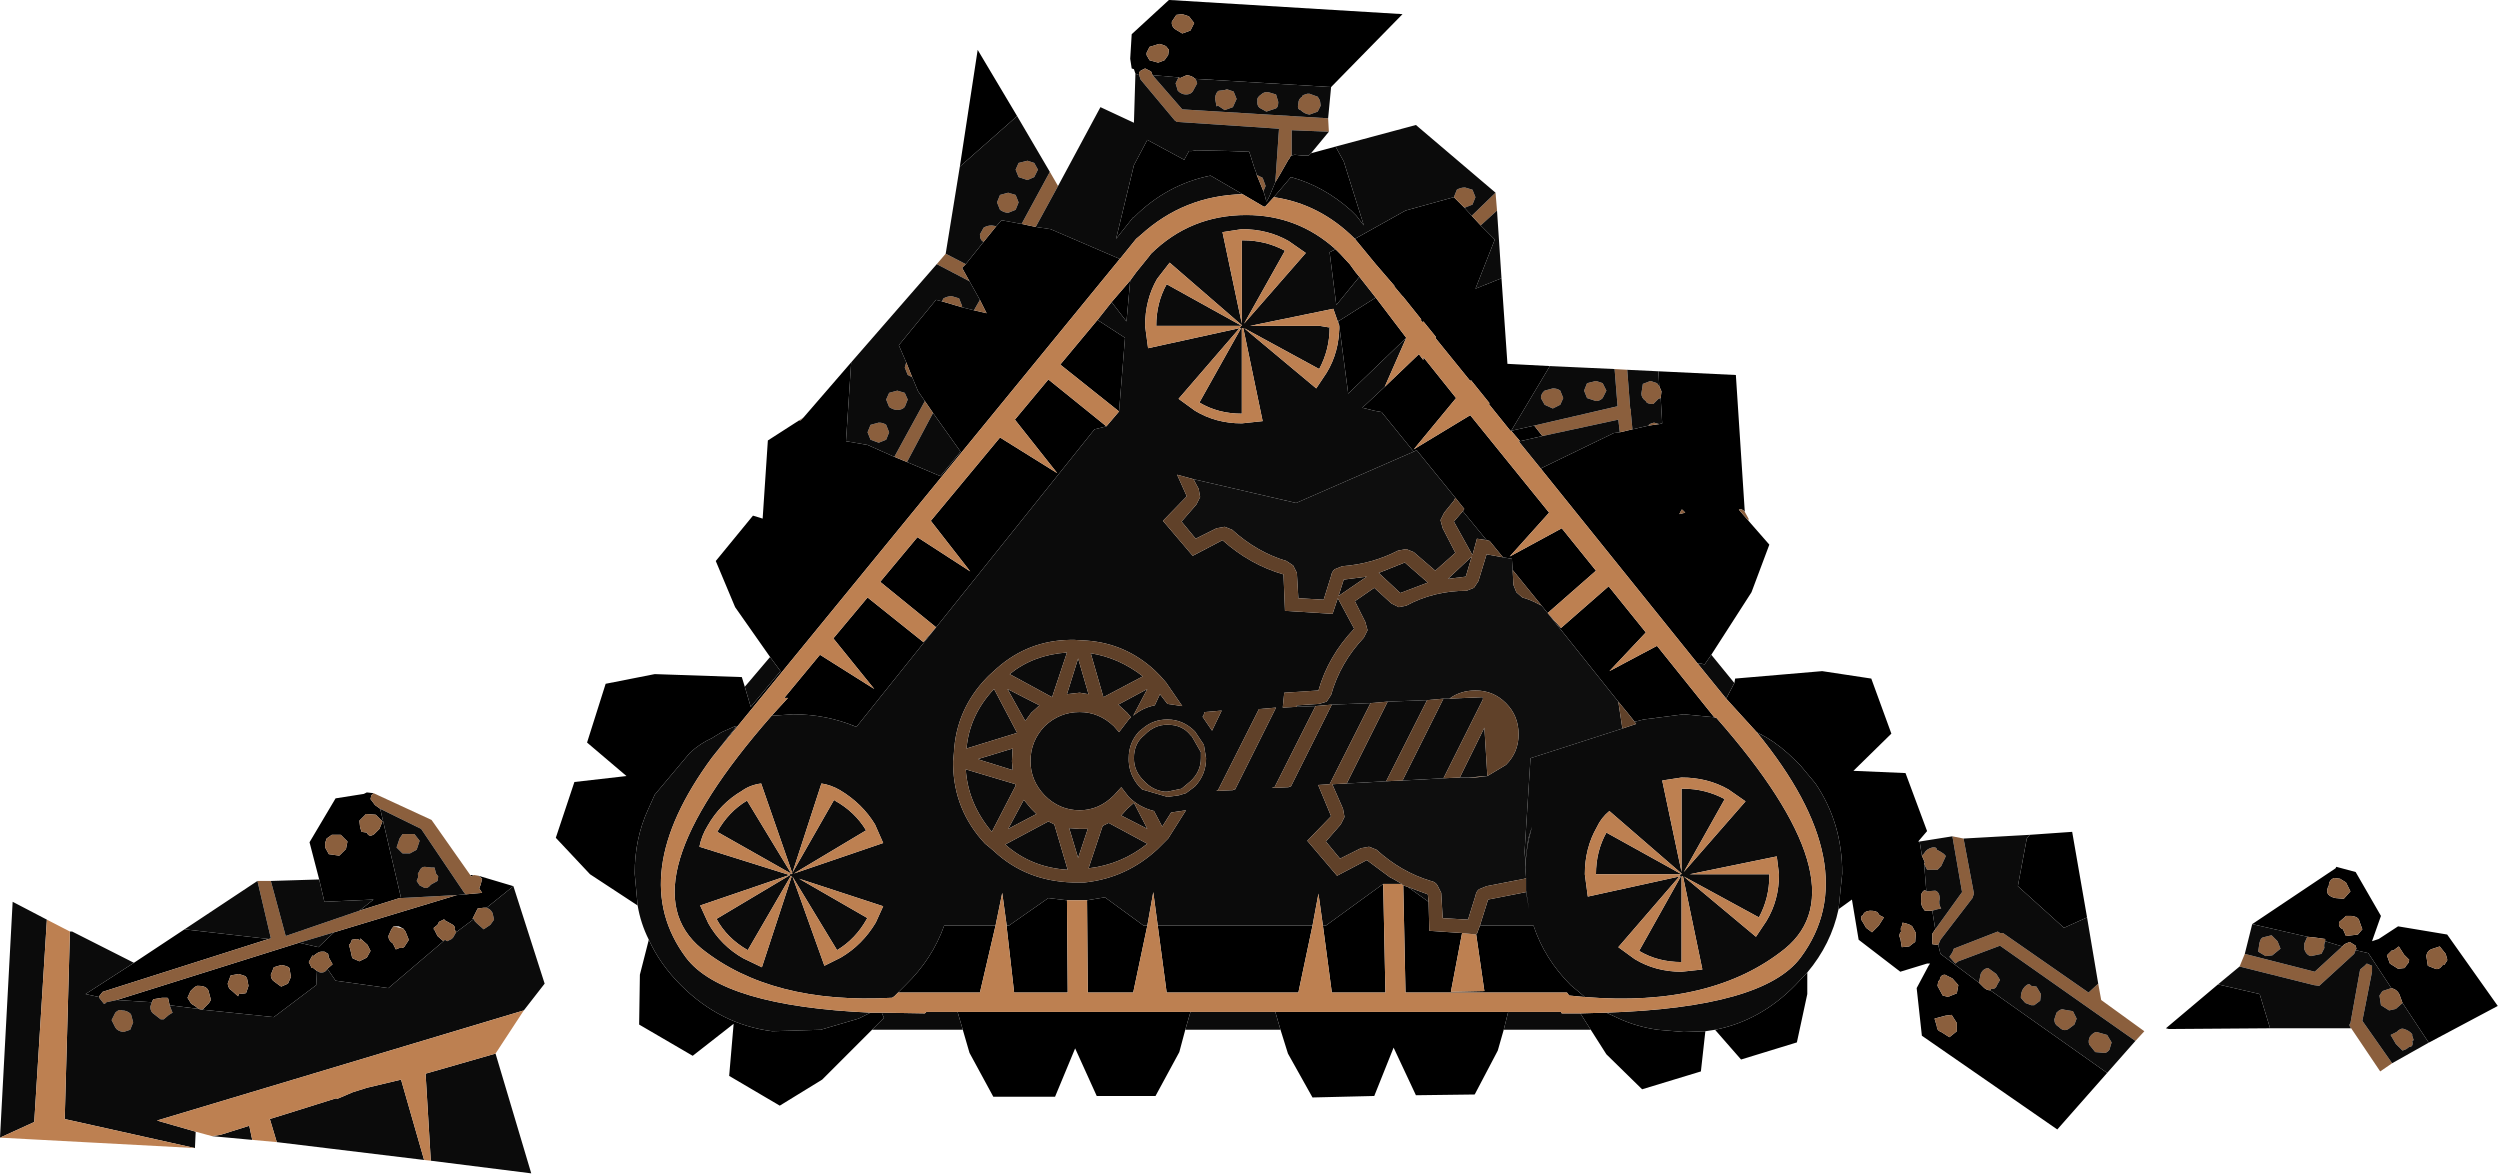 <?xml version="1.0" encoding="utf-8"?>
<svg version="1.1" id="Layer_1"
xmlns="http://www.w3.org/2000/svg"
xmlns:xlink="http://www.w3.org/1999/xlink"
width="168px" height="79px"
xml:space="preserve">
<g id="823" transform="matrix(1, 0, 0, 1, 0, 0)">
<path style="fill:#000000;fill-opacity:1" d="M163.05,64.25L163.15 64.9L163.65 65.1Q163.9 65.2 164.15 64.85L164.25 64.85L164.45 64.55L164.45 64.45L164.35 64.1L163.95 63.6L163.5 63.75Q163.1 63.85 163.05 64.25M161.25,66.85Q161.1 66.5 160.7 66.4L159.15 64.05L158.3 63.85L158.35 63.75L158.3 63.55L157.9 63.3L157.55 63.45L157.4 63.6L156.25 63.25L156.25 63.1L155.55 63L155.05 62.95L151.35 62.1L156.95 58.35L157 58.25L158.3 58.6L160 61.55L159.4 63.25L159.85 63.1L161.15 62.25L164.45 62.8L167.85 67.6L163.15 70.1L163.2 70.05L161.45 67.4L161.25 66.85M133.75,66.55L141.6 72.1L138.25 75.9L129.15 69.6L128.8 66.4L129.6 64.9L129.7 64.75L129.5 64.75L127.7 65.3L124.9 63.15L124.45 60.45L123.55 61.1L123.8 58.7Q123.8 55.3 122 52.65L121 51.45L120.65 51.1Q119.7 50.15 118.7 49.55L118.05 49.2L116 46.95L116.55 45.9L116.6 45.6L122.45 45.1L125.75 45.6L127.1 49.3L124.55 51.8L128.05 51.95L129.5 55.85L128.9 56.55L129 56.55L129.15 57.5L129.35 57.95L129.3 58.05L129.45 59.9Q129.3 59.7 129.1 60.1L129.1 60.45Q129.05 60.85 129.35 61.2L129.85 61.2L130.05 62.45L129.85 62.75L129.85 63.05L129.85 63.45L130.25 63.5L130.4 64.1L133 66.05L133.3 66.35Q133.5 66.55 133.75 66.55M138.7,62.35L135.6 59.55L136.2 56.35L136.4 56.1L139.25 55.9L140.25 61.65L138.7 62.35M121.45,65.35L121.45 66.8L120.75 70.05L117 71.2L115.25 69.2Q118.3 68.6 120.65 66.2L121.45 65.35M108.8,68.45Q110 69 111.4 69.2L113.15 69.35L114.6 69.3L114.3 72L110.35 73.2L107.95 70.85L106.9 69.2L106.2 68.1L107.95 68.05L108.8 68.45M101.05,69.2L100.65 70.6L99.1 73.55L95.15 73.6L93.65 70.4L92.35 73.65L88.2 73.75L86.55 70.8L86.05 69.2L85.7 68L101.35 68L101.05 69.2M79.65,69.2L79.25 70.7L77.65 73.65L73.7 73.65L72.25 70.45L70.9 73.7L66.75 73.7L65.15 70.75L64.7 69.2L64.35 68L80 68L79.65 69.2M59.4,68.4L58.6 69.2L55.25 72.55L52.4 74.3L49 72.3L49.3 68.8L46.55 70.95L42.95 68.85L43 65.5L43.6 63.15Q44.35 64.8 45.75 66.2Q48.4 68.85 51.9 69.3L55.15 69.2L57.7 68.45L58.5 68.05L58.55 68.05L59.25 68.05L59.4 68.4M50.45,47.5L52.45 45.1L51.75 44.15L49.4 40.8L48.1 37.7L50.6 34.65L51.25 34.85L51.6 29.6L53.7 28.25L53.8 28.25L54 28.05L57.2 24.35L56.85 29.65L58.3 29.9L60.1 30.7L60.95 31.05L63.2 32L64.55 30.35L62.7 27.75L62.15 26.95L61.7 26.3L61.3 25.35L60.9 24.35L60.4 23.2L62.9 20.15L63.3 20.25L64.65 20.65L65.45 20.85L66.3 21.05L65.85 20.15L65.15 18.9L64.65 18L64.9 17.75L66.1 16.25L66.95 15.2L67.3 14.8L68.65 15.05L69.6 15.25L70.6 15.4L75.25 17.4L47.85 50.9L49.5 48.8L49.4 48.8L48.5 49.2L48 49.5L47.85 49.6Q47.05 49.95 46.35 50.6L44 53.4L43.55 54.4Q42.65 56.35 42.65 58.7L42.85 60.85L39.65 58.75L37.35 56.3L38.6 52.55L42.1 52.15L39.45 49.9L40.7 45.95L44 45.3L49.85 45.5L50.05 46.15L50.45 47.5M64.5,11.2L65.7 3.35L68.35 7.8L64.5 11.2M77.45,5.05L77.35 4.8L76.95 4.6L76.75 4.7Q76.5 4.8 76.55 5.05L76.3 4.95L76.2 4.65L76.05 4.6L75.95 3.95L76.05 2.3L78.55 0L78.6 0L94.25 0.95L89.45 5.85L80.35 5.3L80.3 5.3Q80.15 5.1 79.75 5.05L79.3 5.25L79.2 5.2L77.45 5.05M84.9,12.85L85 13.15L85.05 13.35L85.1 13.55L85.2 13.4L85.3 13.2L85.7 12.25L86 11.75L86.6 10.7L86.65 10.65L86.75 10.45L86.8 10.45L87 10.4L87.5 10.45L87.95 10.45L88.1 10.3L89.75 9.85L90.3 10.85L91.65 15.15L91.15 14.5L90.8 14.15Q88.95 12.5 86.75 11.9L85.6 13.25L85.05 13.85L84.95 13.9L83.5 13.05L81.35 11.8Q78.4 12.4 76.2 14.6L76.15 14.6L75 16.05L76.2 11.1L77.1 9.4L79.6 10.75L79.6 10.7L79.9 10.15L80.1 10.15L80.4 10.1L82.65 10.15L83.95 10.2L84.3 11.3L84.4 11.55L84.45 11.75L84.9 12.85M102.15,29.65L101.55 28.95L101.5 28.95L100.05 27.15L100.1 27.1L98.85 25.55L98.8 25.6L96.45 22.7L96.5 22.65L95.65 21.6L95.6 21.65L95.5 21.55L95.5 21.45L94.3 19.95L94.2 19.85L93.7 19.25L93.7 19.2L92.45 17.75L91.05 16.05L94.45 14.15L97.7 13.25L98.4 13.95L98.9 14.5L99.5 15.15L100.45 16.1L99.15 19.4L100.9 18.7L101.3 24.45L104.15 24.6L101.55 28.95L103.1 28.6L103.65 29.3M114.55,44.65L114.35 44.6L114.3 44.6L114.25 44.6L114.2 44.6L114.05 44.55L103.55 31.5L103.6 31.45L108.45 29.1L108.85 29.05L109.7 28.85L110.8 28.6L111.5 28.5L111.7 28.45L111.6 26.75L111.65 26.3L111.5 25.95L111.45 24.95L116.65 25.2L117.25 34.4Q117.05 34.15 116.85 34.25L117.5 35L118.9 36.6L117.7 39.8L115 44L114.55 44.65M90.05,17.05L90.7 17.75L91.1 18.3L91.35 18.6L89.8 20.5L89.35 16.95L89.75 16.75L90.05 17.05M75.95,18.85L75.7 21.6L74.7 20.3L75.95 18.85M73.75,21.5L75.6 22.7L75.2 27.65L71.25 24.5L73.75 21.5M74.35,28.65L73.55 28.85L57.55 48.85Q55.55 48 53.3 48L51.85 48.1L52.95 46.9L52.7 46.9L55.1 44L58.75 46.3L56 42.9L58.3 40.15L62.05 43.15L62.9 42.15L59.15 39.1L61.65 36.1L65.2 38.4L62.55 35L67.2 29.4L71.05 31.8L68.2 28.2L70.45 25.5L74.35 28.65M60.35,66.7L60.85 66.2Q62.65 64.45 63.45 62.2L66.9 62.2L65.85 66.7L60.35 66.7M67.65,62.2L67.8 62.2L70.45 60.35L71.7 60.5L71.75 66.7L68.15 66.7L67.65 62.3L67.65 62.2M73.05,60.5L74.25 60.3L76.85 62.2L77.1 62.2L76.15 66.7L73.1 66.7L73.05 60.5M77.8,62.2L88.2 62.2L87.25 66.7L78.4 66.7L77.8 62.2M88.9,62.2L89.1 62.2L92.95 59.4L93.1 66.7L89.5 66.7L88.9 62.2M113.15,48L110.45 48.35L109.85 48.5L109.45 48L108.75 47.15L104 41.2L103.6 40.7L101.65 38.3L101.6 37.55L101 37.45L100.1 36.35L99.9 36.3L98.3 34.35L98.4 34.2L97.8 33.45L95.2 30.25L95 30.35L92.85 27.7L92.9 27.7L92.35 27.6L91.55 27.4L93.05 26L95.35 23.8L95.65 24.2L95.65 24L97.85 26.75L95 30.2L98.8 27.9L104.1 34.45L101.45 37.4L104.95 35.5L107.25 38.35L104 41.2L104.9 42.2L108.1 39.4L110.6 42.5L108.15 45.1L111.35 43.4L115.2 48.2L113.15 48M94.5,22.7L90.6 26.45L90 21.9L89.95 21.55L90 21.55L92.45 20L94.5 22.7M99.2,62.8L99.2 62.75L99.25 62.75L99.45 62.2L103.05 62.2Q103.8 64.45 105.55 66.2L106.15 66.7L106.5 67L105.45 66.9L105.3 66.7L94.45 66.7L94.3 59.5L94.6 59.6L95.3 60.1L96 60.6L96.05 62.55L98.25 62.7L97.5 66.65L99.75 66.6L99.2 62.8M113.05,34.25L113 34.25L112.85 34.55L113.25 34.45L113.05 34.25M103.65,29.3L102.15 29.65M102.5,57.85L102.7 56.35L102.95 55.55L102.75 56.35Q102.55 57.25 102.5 58.3L102.5 57.85M102.55,59.85L102.75 61.1L102.55 59.95L102.55 59.85M156.45,60.1Q156.65 60.3 156.95 60.35L157.5 60.4L157.95 59.9L157.65 59.3L157.25 59.05L156.85 59Q156.5 59.15 156.5 59.5Q156.3 59.85 156.45 60.1M157.55,61.65L157.2 61.95Q157.1 62.3 157.45 62.45L157.65 62.9L158.45 62.8L158.75 62.45L158.55 61.9Q158.5 61.6 158 61.55L157.65 61.55L157.55 61.65M149.05,66.15L151.85 66.8L152.55 69.1L145.75 69.15L145.55 69.1L149.05 66.15M160.6,64.75L161.15 65.1L161.6 65.05L161.65 64.95L161.85 64.7L161.9 64.5L161.55 64.15L161.2 63.6L160.8 63.9L160.75 63.85L160.4 64.2L160.6 64.75M125.1,61.55Q125 61.75 125.2 62L125.4 62.35L125.8 62.65L126.25 62.2L126.6 61.65L126.3 61.5L126.2 61.35Q126.1 61.2 125.65 61.2Q125.25 61.25 125.2 61.5L125.1 61.55M128.5,62.25Q128.35 62.1 127.85 62L127.8 62.25Q127.7 62.3 127.75 62.6Q127.55 62.85 127.7 63.05L127.8 63.65L128.3 63.6L128.55 63.4L128.7 63.3L128.75 62.7L128.5 62.25M131.2,65.75L130.7 65.5Q130.4 65.5 130.35 65.85L130.25 65.95L130.2 66.25L130.55 66.9L130.95 67L131 66.95L131.5 66.75L131.6 66.2L131.2 65.75M130,68.45L130.15 68.95Q130.15 69.25 130.45 69.35L131 69.7L131.5 69.3L131.5 68.75L131.15 68.2L130.75 68.25L130 68.45M79.05,1L78.75 1.45Q78.7 1.75 78.95 1.95L79.45 2.25L80 2.05L80.25 1.55L79.9 1.1L79.45 0.95L79.05 1M77.9,2.95L77.25 3.15L77.05 3.55L77.05 3.7L77.25 4.05L77.8 4.2L77.85 4.2L78.25 4.05L78.5 3.7L78.55 3.35L78.35 3.1L78.1 3L77.9 2.95M31.85,58.8L31.65 58.9L31.6 58.8L31.85 58.8M26.95,60.35L26.85 60.35L24.15 61.2L25.1 60.45L21.8 60.6L21.45 59.1L20.8 56.6L22.55 53.65L24.45 53.35L24.65 53.25L25.1 53.3L24.95 53.45L24.9 53.7L25.2 54.1L25.55 54.35L26.95 60.35M13.35,67.8L11.4 67.55L11.3 67.1L11.25 67.05L10.9 67.05L10.3 67.15L10.2 67.35L7.85 67.2L20.1 63.35L21.4 63.65L22.45 62.65L30.7 60.15L31.3 60.1L32.4 60L32.2 59.7L32.3 59.45L32.4 59.05L32.15 58.85L34.5 59.55L32.7 61L32.5 61L32.1 61.05L31.75 61.75L31.85 61.75L30.65 62.65L30.65 62.55L30.55 62.55Q30.65 62.25 30.35 62.1L29.9 61.85Q29.85 61.75 29.8 61.8L29.5 61.95L29.4 62.15L29.15 62.35L29.15 62.45L29.2 62.5L29.4 62.9L29.8 63.25L26.1 66.4L22.55 65.9L22 65.1L22.35 64.8L22.1 64.35L22.05 64.1L21.8 63.95L21.6 63.95Q21.4 63.95 21.05 64.25L21 64.2L20.75 64.65L20.95 65.05L21.05 65.05L21.3 65.25L21.25 66.2L18.4 68.35L13.6 67.85L13.85 67.6L14.05 67.4L14.1 67.3L14.15 67.25L14.15 67.1L14 66.55Q13.85 66.25 13.35 66.25Q13.2 66.2 12.95 66.45L12.8 66.6L12.6 67.05L12.85 67.45L13.1 67.6L13.35 67.8M18.05,63.1L6.9 66.65L6.7 66.9L6.65 67L5.75 66.8L9 64.7L12.4 62.45L18.05 63.1M24.6,54.7L24.4 54.9L24.25 55.05L24.15 55.15L24.2 55.6L24.3 55.9L24.65 55.95Q24.8 56.3 25.15 56.05L25.5 55.7L25.7 55.2L25.25 54.75L24.6 54.7M23.35,56.55L22.9 56.1L22.3 56.1L21.95 56.35L21.85 56.65L21.85 56.95L22.1 57.4L22.8 57.5L23.25 57.05L23.35 56.55M26.3,62.45L26.1 62.9Q26.1 63.2 26.4 63.4L26.6 63.8L26.85 63.7Q27.15 63.75 27.25 63.5L27.45 63.2L27.45 63.1L27.25 62.6L27.1 62.4L26.8 62.25L26.45 62.25L26.3 62.45M24.25,63.2L24 63.1L23.65 63.15L23.55 63.4L23.45 63.5L23.55 63.85L23.65 64.3L23.7 64.4L24.15 64.6L24.65 64.35L24.9 63.9L24.7 63.5L24.65 63.45L24.2 63.05L24.25 63.2M16.5,65.6L16.05 65.45L15.5 65.55L15.3 66.1Q15.35 66.45 15.55 66.55L16 66.95L16.05 66.8L16.5 66.75L16.55 66.7L16.7 66.25L16.6 65.75L16.5 65.6M19.45,65.05Q19.3 64.9 18.9 64.85L18.4 65L18.2 65.5Q18.2 65.75 18.35 65.9L18.75 66.2L18.9 66.3L19.35 66.1L19.55 65.65L19.45 65.05" />
<path style="fill:#8B5F3D;fill-opacity:1" d="M163.5,63.75L163.95 63.6L164.35 64.1L164.45 64.45L164.45 64.55L164.25 64.85L164.15 64.85Q163.9 65.2 163.65 65.1L163.15 64.9L163.05 64.25Q163.1 63.85 163.5 63.75M156.2,63.7L156 64.1L155.3 64.25Q155 64.2 154.85 63.8L154.85 63.4L155.05 62.95L155.55 63L156.25 63.1L156.25 63.25Q156.15 63.5 156.2 63.7M158.2,64.1L155.85 66.25L155.5 66.2L150.5 64.95L150.85 64.1L155.55 65.3L157.4 63.6L157.55 63.45L157.9 63.3L158.3 63.55L158.35 63.75L158.3 63.85L158.2 64.1M160.7,66.4Q161.1 66.5 161.25 66.85L161.45 67.4L161 67.8L160.55 67.9L160 67.55L159.9 66.9L160.1 66.6L160.7 66.4M162.1,69.6L162.2 69.9L162.1 69.95Q162.2 70.35 161.9 70.35L161.7 70.5L161.45 70.6L161 70.15L160.65 69.55L161.05 69.35Q161.35 69.05 161.55 69.15Q161.9 69.25 162.1 69.5L162.1 69.6M129.85,63.45L129.85 63.05L129.85 62.75L130.05 62.45L131.85 59.95L131.2 56.2L131.95 56.35L132.65 60.05L132.55 60.35L130.4 63.15L130.25 63.5L129.85 63.45M141,66.1L141.2 67.2L144.1 69.3L143.5 69.95L134.4 63.55L131.6 64.6L131.4 64.75L131 64.3L131.2 64L131.3 63.75L134.25 62.6L134.4 62.7L134.6 62.7L140.35 66.7L141 66.1M53.7,28.25L54 28.05L53.8 28.25L53.7 28.25M62.95,17.75L63.55 17.05L64.9 17.75L64.65 18L65.15 18.9L62.95 17.75M69.6,15.25L68.65 15.05L70.55 11.55L71.1 12.5L69.6 15.25M89.25,7.95L89.3 8.85L86.8 8.75L86.8 10.45L86.75 10.45L86.65 10.65L86.6 10.7L86 11.75L85.7 12.25L85.95 8.65L79.25 8.2L79.1 8.2L78.95 8.1L76.65 5.35L76.55 5.05Q76.5 4.8 76.75 4.7L76.95 4.6L77.35 4.8L77.45 5.05L79.45 7.35L89.25 7.95M98.9,14.5L100.5 12.95L100.6 14.15L99.5 15.15L98.9 14.5M103.1,28.6L108.7 27.3L108.5 24.8L109.35 24.85L109.55 27.45L109.6 27.55L109.6 27.8L109.7 28.85L108.85 29.05L108.75 28.2L103.65 29.3L103.1 28.6M117.25,34.4L117.5 34.85L117.5 35L116.85 34.25Q117.05 34.15 117.25 34.4M82.9,6.15L83.1 6.65L82.85 7.2L82.3 7.4L81.85 7.1L81.75 7.15L81.65 6.6Q81.7 6.2 81.9 6.1L82.3 6.05L82.45 6L82.9 6.15M85.75,6.35L85.9 6.85Q85.9 7.25 85.7 7.3L85.1 7.5L84.65 7.25Q84.45 7.1 84.5 6.75Q84.45 6.55 84.75 6.35Q84.95 6.15 85.25 6.2L85.75 6.35M84.45,11.75L84.85 11.95L85.05 12.5L84.9 12.85L84.45 11.75M88.75,7.1L88.55 7.5L88 7.7Q87.65 7.65 87.4 7.4Q87.15 7.35 87.25 6.95Q87.25 6.65 87.5 6.5L87.55 6.4L87.85 6.3L88 6.3L88.55 6.5L88.7 6.75L88.75 7.1M97.7,13.25L97.9 12.75Q98.15 12.6 98.45 12.6L98.95 12.75L99.15 13.25L98.95 13.75L98.45 13.95L98.4 13.95L97.7 13.25M111.6,26.75L111.45 26.8L111.1 27.15Q110.65 27.15 110.6 26.95Q110.3 26.75 110.3 26.45L110.4 25.8L110.9 25.6L111.35 25.75L111.5 25.95L111.65 26.3L111.6 26.75M113.25,34.45L112.85 34.55L113 34.25L113.05 34.25L113.25 34.45M110.8,28.6Q110.75 28.5 111.15 28.4L111.5 28.5L110.8 28.6M107.95,26.25L107.7 26.75Q107.5 26.95 107.25 26.95L106.65 26.75L106.45 26.25L106.65 25.75L107.25 25.6L107.7 25.75L107.95 26.25M105.05,26.75L104.85 27.2L104.35 27.45L103.8 27.2L103.55 26.75Q103.55 26.45 103.8 26.25L104.35 26.1Q104.65 26.1 104.85 26.25L105.05 26.75M156.5,59.5Q156.5 59.15 156.85 59L157.25 59.05L157.65 59.3L157.95 59.9L157.5 60.4L156.95 60.35Q156.65 60.3 156.45 60.1Q156.3 59.85 156.5 59.5M157.65,61.55L158 61.55Q158.5 61.6 158.55 61.9L158.75 62.45L158.45 62.8L157.65 62.9L157.45 62.45Q157.1 62.3 157.2 61.95L157.55 61.65L157.65 61.55M158,69.1Q157.8 68.9 157.95 68.75L158.6 65.15L158.9 64.9L159.05 64.75L159.4 64.9L159.4 65.3L158.75 68.6L160.75 71.45L159.95 72L158 69.1M151.8,63.6Q151.85 63.1 152.05 63L152.65 62.85L153.05 63.25L153.25 63.75L152.7 64.2L152.25 64.25L151.75 63.95L151.8 63.6M141.75,70.55Q141.55 70.8 141.35 70.75L140.8 70.7L140.4 70.2Q140.3 69.95 140.45 69.65Q140.7 69.35 140.9 69.35L141.6 69.55L141.9 70.05L141.75 70.55M160.4,64.2L160.75 63.85L160.8 63.9L161.2 63.6L161.55 64.15L161.9 64.5L161.85 64.7L161.65 64.95L161.6 65.05L161.15 65.1L160.6 64.75L160.4 64.2M133.3,66.35L133 66.05L133 65.95L133.1 65.45Q133.25 65.1 133.6 65.05L134.15 65.45L134.4 65.85L134.2 66.2Q134.1 66.5 133.8 66.45L133.75 66.55Q133.5 66.55 133.3 66.35M125.2,61.5Q125.25 61.25 125.65 61.2Q126.1 61.2 126.2 61.35L126.3 61.5L126.6 61.65L126.25 62.2L125.8 62.65L125.4 62.35L125.2 62Q125 61.75 125.1 61.55L125.2 61.5M129.35,57.95L129.15 57.5L129.3 57.35Q129.45 57.05 129.85 56.95Q130.15 56.9 130.15 57.1Q130.75 57.4 130.75 57.55L130.45 58.2L130.2 58.45L129.5 58.45L129.3 58.05L129.35 57.95M129.35,61.2Q129.05 60.85 129.1 60.45L129.1 60.1Q129.3 59.7 129.45 59.9L130.05 59.85Q130.35 59.95 130.35 60.4Q130.25 60.75 130.45 61.05L130.2 61.1L129.85 61.2L129.35 61.2M128.75,62.7L128.7 63.3L128.55 63.4L128.3 63.6L127.8 63.65L127.7 63.05Q127.55 62.85 127.75 62.6Q127.7 62.3 127.8 62.25L127.85 62Q128.35 62.1 128.5 62.25L128.75 62.7M131.6,66.2L131.5 66.75L131 66.95L130.95 67L130.55 66.9L130.2 66.25L130.25 65.95L130.35 65.85Q130.4 65.5 130.7 65.5L131.2 65.75L131.6 66.2M130.75,68.25L131.15 68.2L131.5 68.75L131.5 69.3L131 69.7L130.45 69.35Q130.15 69.25 130.15 68.95L130 68.45L130.75 68.25M137.1,67.25L136.7 67.55L136.5 67.55L136.1 67.4L135.8 67.05Q135.8 66.7 135.95 66.45Q136.2 66.1 136.4 66.15L136.5 66.25L136.85 66.3L137.15 66.8L137.1 67.25M138.7,67.85L139.3 67.95L139.55 68.45L139.4 68.85L139 69.15Q138.65 69.35 138.35 69Q138.05 68.85 138.05 68.5L138.2 68.05Q138.5 67.75 138.7 67.85M79.45,0.95L79.9 1.1L80.25 1.55L80 2.05L79.45 2.25L78.95 1.95Q78.7 1.75 78.75 1.45L79.05 1L79.45 0.95M78.1,3L78.35 3.1L78.55 3.35L78.5 3.7L78.25 4.05L77.85 4.2L77.8 4.2L77.25 4.05L77.05 3.7L77.05 3.55L77.25 3.15L77.9 2.95L78.1 3M80.45,5.6L80.15 6.15Q80 6.35 79.7 6.35Q79.4 6.35 79.15 6.1L79 5.6L79.2 5.2L79.3 5.25L79.75 5.05Q80.15 5.1 80.3 5.3L80.35 5.3L80.45 5.6M68.45,11.9L68.25 11.4L68.45 10.95L69.05 10.8L69.5 10.95L69.75 11.4L69.5 11.9L69.05 12.1L68.45 11.9M65.85,15.75L66.1 15.3Q66.35 15.15 66.65 15.15L66.95 15.2L66.1 16.25Q65.85 16.15 65.85 15.75M65.85,20.15L66.3 21.05L65.45 20.85L65.85 20.15M63.4,20.05Q63.7 19.9 63.95 19.9L64.45 20.05L64.65 20.55L64.65 20.65L63.3 20.25L63.4 20.05M61,25.2L60.8 24.7L60.9 24.35L61.3 25.35L61 25.2M62.15,26.95L62.7 27.75L60.95 31.05L60.1 30.7L62.15 26.95M67.75,12.95L68.25 13.1L68.45 13.6L68.25 14.1L67.75 14.3Q67.5 14.3 67.2 14.1L67 13.6L67.2 13.1L67.75 12.95M59.55,26.85L59.75 26.4L60.3 26.25L60.8 26.4L61 26.85L60.8 27.35Q60.6 27.55 60.3 27.55Q60.05 27.55 59.75 27.35L59.55 26.85M59.75,29.05L59.55 29.55L59.05 29.75L58.5 29.55L58.3 29.05L58.5 28.55L59.05 28.4Q59.35 28.4 59.55 28.55L59.75 29.05M32.4,59.05L32.3 59.45L32.2 59.7L32.4 60L31.3 60.1L31.2 60L28.3 55.7L25.55 54.35L25.2 54.1L24.9 53.7L24.95 53.45L25.1 53.3L29 55.1L31.6 58.8L31.65 58.9L31.85 58.8L32.15 58.85L32.4 59.05M20.1,63.35L7.85 67.2L7.15 67.35Q7 67.55 6.9 67.35L6.7 67.1L6.65 67L6.7 66.9L6.9 66.65L18.05 63.1L18.2 63.05L17.3 59.2L18.2 59.2L19.2 62.9L24.15 61.2L26.85 60.35L26.95 60.35L30.7 60.15L22.45 62.65L20.1 63.35M31.75,61.75L32.1 61.05L32.5 61L32.7 61L32.9 61.1L33 61.2L33.1 61.35L33.2 61.8L32.95 62.15L32.5 62.45L32.05 62.05L31.9 61.9L31.85 61.75L31.75 61.75M30.65,62.65L30.45 63L30.35 63.1L30.05 63.25L29.9 63.15L29.8 63.25L29.4 62.9L29.2 62.5L29.15 62.45L29.15 62.35L29.4 62.15L29.5 61.95L29.8 61.8Q29.85 61.75 29.9 61.85L30.35 62.1Q30.65 62.25 30.55 62.55L30.65 62.55L30.65 62.65M21.05,65.05L20.95 65.05L20.75 64.65L21 64.2L21.05 64.25Q21.4 63.95 21.6 63.95L21.8 63.95L22.05 64.1L22.1 64.35L22.35 64.8L22 65.1Q21.85 65.4 21.5 65.35L21.3 65.25L21.05 65.05M13.1,67.6L12.85 67.45L12.6 67.05L12.8 66.6L12.95 66.45Q13.2 66.2 13.35 66.25Q13.85 66.25 14 66.55L14.15 67.1L14.15 67.25L14.1 67.3L14.05 67.4L13.85 67.6L13.6 67.85L13.5 67.85L13.35 67.8L13.1 67.6M10.3,67.15L10.9 67.05L11.25 67.05L11.3 67.1L11.4 67.55L11.55 67.95L11.6 68.05L11.35 68.2L11 68.5L10.8 68.5L10.35 68.15Q10.1 68 10.1 67.65L10.2 67.35L10.3 67.15M25.25,54.75L25.7 55.2L25.5 55.7L25.15 56.05Q24.8 56.3 24.65 55.95L24.3 55.9L24.2 55.6L24.15 55.15L24.25 55.05L24.4 54.9L24.6 54.7L25.25 54.75M23.25,57.05L22.8 57.5L22.1 57.4L21.85 56.95L21.85 56.65L21.95 56.35L22.3 56.1L22.9 56.1L23.35 56.55L23.25 57.05M28,57.1L27.55 57.35L27.05 57.35L26.65 56.95L26.85 56.35L27.05 56.05L27.85 56.05L28.2 56.5L28 57.1M29.3,58.7L29.45 58.9L29.4 59.2L28.95 59.45Q28.7 59.8 28.4 59.6L28.2 59.5L28 59.2L28.1 58.95L28.1 58.9Q28.05 58.55 28.15 58.65Q28.25 58.25 28.55 58.25L29 58.3L29.2 58.3L29.3 58.7M27.1,62.4L27.25 62.6L27.45 63.1L27.45 63.2L27.25 63.5Q27.15 63.75 26.85 63.7L26.6 63.8L26.4 63.4Q26.1 63.2 26.1 62.9L26.3 62.45L26.45 62.25L27.1 62.4M24.2,63.05L24.65 63.45L24.7 63.5L24.9 63.9L24.65 64.35L24.15 64.6L23.7 64.4L23.65 64.3L23.55 63.85L23.45 63.5L23.55 63.4L23.65 63.15L24 63.1L24.25 63.2L24.2 63.05M8.2,67.9Q8.55 67.9 8.8 68.15L8.95 68.7L8.75 69.2L8.3 69.35Q7.9 69.3 7.75 69.05L7.5 68.55L7.75 68.05Q8 67.8 8.2 67.9M16.6,65.75L16.7 66.25L16.55 66.7L16.5 66.75L16.05 66.8L16 66.95L15.55 66.55Q15.35 66.45 15.3 66.1L15.5 65.55L16.05 65.45L16.5 65.6L16.6 65.75M19.55,65.65L19.35 66.1L18.9 66.3L18.75 66.2L18.35 65.9Q18.2 65.75 18.2 65.5L18.4 65L18.9 64.85Q19.3 64.9 19.45 65.05L19.55 65.65" />
<path style="fill:#0B0B0B;fill-opacity:1" d="M160.75,71.45L158.75 68.6L159.4 65.3L159.4 64.9L159.05 64.75L158.9 64.9L158.6 65.15L157.95 68.75Q157.8 68.9 158 69.1L152.55 69.1L151.85 66.8L149.05 66.15L150.5 64.95L155.5 66.2L155.85 66.25L158.2 64.1L158.3 63.85L159.15 64.05L160.7 66.4L160.1 66.6L159.9 66.9L160 67.55L160.55 67.9L161 67.8L161.45 67.4L163.2 70.05L163.15 70.1L160.75 71.45M156.25,63.25L157.4 63.6L155.55 65.3L150.85 64.1L151.35 62.1L155.05 62.95L154.85 63.4L154.85 63.8Q155 64.2 155.3 64.25L156 64.1L156.2 63.7Q156.15 63.5 156.25 63.25M162.1,69.5Q161.9 69.25 161.55 69.15Q161.35 69.05 161.05 69.35L160.65 69.55L161 70.15L161.45 70.6L161.7 70.5L161.9 70.35Q162.2 70.35 162.1 69.95L162.2 69.9L162.1 69.6L162.1 69.5M129,56.55L131.2 56.2L131.85 59.95L130.05 62.45L129.85 61.2L130.2 61.1L130.45 61.05Q130.25 60.75 130.35 60.4Q130.35 59.95 130.05 59.85L129.45 59.9L129.3 58.05L129.5 58.45L130.2 58.45L130.45 58.2L130.75 57.55Q130.75 57.4 130.15 57.1Q130.15 56.9 129.85 56.95Q129.45 57.05 129.3 57.35L129.15 57.5L129 56.55M140.35,66.7L134.6 62.7L134.4 62.7L134.25 62.6L131.3 63.75L131.2 64L131 64.3L131.4 64.75L131.6 64.6L134.4 63.55L143.5 69.95L141.6 72.1L133.75 66.55L133.8 66.45Q134.1 66.5 134.2 66.2L134.4 65.85L134.15 65.45L133.6 65.05Q133.25 65.1 133.1 65.45L133 65.95L133 66.05L130.4 64.1L130.25 63.5L130.4 63.15L132.55 60.35L132.65 60.05L131.95 56.35L136.4 56.1L136.2 56.35L135.6 59.55L138.7 62.35L140.25 61.65L141 66.1L140.35 66.7M120.65,66.2Q118.3 68.6 115.25 69.2L114.6 69.3L113.15 69.35L111.4 69.2Q110 69 108.8 68.45L107.95 68.05Q118.5 67.7 121 64.35Q125.5 58.3 118.05 49.2L118.7 49.55Q119.7 50.15 120.65 51.1L121 51.45L122 52.65Q123.8 55.3 123.8 58.7L123.55 61.1Q123.05 63.45 121.45 65.35L120.65 66.2M101.35,68L104.9 68L104.95 68.1L106.2 68.1L106.9 69.2L101.05 69.2L101.35 68M80,68L85.7 68L86.05 69.2L79.65 69.2L80 68M59.25,68.05L62.15 68.1L62.25 68L64.35 68L64.7 69.2L58.6 69.2L59.4 68.4L59.25 68.05M46.1,64.35Q48.55 67.6 58.5 68.05L57.7 68.45L55.15 69.2L51.9 69.3Q48.4 68.85 45.75 66.2Q44.35 64.8 43.6 63.15Q43.05 62.05 42.85 60.85L42.65 58.7Q42.65 56.35 43.55 54.4L44 53.4L46.35 50.6Q47.05 49.95 47.85 49.6L48 49.5L48.5 49.2L49.4 48.8L49.5 48.8L47.85 50.9Q42 58.85 46.1 64.35M50.05,46.15L51.75 44.15L52.45 45.1L50.45 47.5L50.05 46.15M60.1,30.7L58.3 29.9L56.85 29.65L57.2 24.35L62.95 17.75L65.15 18.9L65.85 20.15L65.45 20.85L64.65 20.65L64.65 20.55L64.45 20.05L63.95 19.9Q63.7 19.9 63.4 20.05L63.3 20.25L62.9 20.15L60.4 23.2L60.9 24.35L60.8 24.7L61 25.2L61.3 25.35L61.7 26.3L62.15 26.95L60.1 30.7M68.65,15.05L67.3 14.8L66.95 15.2L66.65 15.15Q66.35 15.15 66.1 15.3L65.85 15.75Q65.85 16.15 66.1 16.25L64.9 17.75L63.55 17.05L64.5 11.2L68.35 7.8L70.55 11.55L68.65 15.05M71.1,12.5L73.95 7.2L76.2 8.25L76.3 4.95L76.55 5.05L76.65 5.35L78.95 8.1L79.1 8.2L79.25 8.2L85.95 8.65L85.7 12.25L85.3 13.2L85.2 13.4L85.1 13.55L85.05 13.35L85 13.15L84.9 12.85L85.05 12.5L84.85 11.95L84.45 11.75L84.4 11.55L84.3 11.3L83.95 10.2L82.65 10.15L80.4 10.1L80.1 10.15L79.9 10.15L79.6 10.7L79.6 10.75L77.1 9.4L76.2 11.1L75 16.05L76.15 14.6L76.2 14.6Q78.4 12.4 81.35 11.8L83.5 13.05Q79.55 13.15 76.65 15.8L76.35 16.05L75.3 17.35L75.25 17.4L70.6 15.4L69.6 15.25L71.1 12.5M79.45,7.35L77.45 5.05L79.2 5.2L79 5.6L79.15 6.1Q79.4 6.35 79.7 6.35Q80 6.35 80.15 6.15L80.45 5.6L80.35 5.3L89.45 5.85L89.25 7.95L79.45 7.35M86.8,10.45L86.8 8.75L89.3 8.85L88.1 10.3L87.95 10.45L87.5 10.45L87 10.4L86.8 10.45M98.9,14.5L98.4 13.95L98.45 13.95L98.95 13.75L99.15 13.25L98.95 12.75L98.45 12.6Q98.15 12.6 97.9 12.75L97.7 13.25L94.45 14.15L91.05 16.05Q88.7 13.7 85.6 13.25L86.75 11.9Q88.95 12.5 90.8 14.15L91.15 14.5L91.65 15.15L90.3 10.85L89.75 9.85L95.15 8.4L100.5 12.95L98.9 14.5M99.15,19.4L100.45 16.1L99.5 15.15L100.6 14.15L100.9 18.7L99.15 19.4M101.55,28.95L104.15 24.6L108.5 24.8L108.7 27.3L103.1 28.6L101.55 28.95M111.15,28.4Q110.75 28.5 110.8 28.6L109.7 28.85L109.6 27.8L109.6 27.55L109.55 27.45L109.35 24.85L111.45 24.95L111.5 25.95L111.35 25.75L110.9 25.6L110.4 25.8L110.3 26.45Q110.3 26.75 110.6 26.95Q110.65 27.15 111.1 27.15L111.45 26.8L111.6 26.75L111.7 28.45L111.5 28.5L111.15 28.4M114.05,44.55L114.2 44.6L114.25 44.6L114.3 44.6L114.35 44.6L114.55 44.65L115 44L116.55 45.9L116 46.95L114.05 44.55M82.45,6L82.3 6.05L81.9 6.1Q81.7 6.2 81.65 6.6L81.75 7.15L81.85 7.1L82.3 7.4L82.85 7.2L83.1 6.65L82.9 6.15L82.45 6M85.25,6.2Q84.95 6.15 84.75 6.35Q84.45 6.55 84.5 6.75Q84.45 7.1 84.65 7.25L85.1 7.5L85.7 7.3Q85.9 7.25 85.9 6.85L85.75 6.35L85.25 6.2M88.7,6.75L88.55 6.5L88 6.3L87.85 6.3L87.55 6.4L87.5 6.5Q87.25 6.65 87.25 6.95Q87.15 7.35 87.4 7.4Q87.65 7.65 88 7.7L88.55 7.5L88.75 7.1L88.7 6.75M86.6,16.2Q85.2 15.4 83.45 15.4L82.15 15.6L83.45 21.75L83.45 16.15L83.55 16.15Q85.05 16.15 86.35 16.85L83.6 21.75L87.75 17L86.6 16.2M92.45,20L90 21.55L89.95 21.55L90 21.9L89.6 20.75L84 21.9L88.7 21.9L89.3 22L89.35 21.95L89.35 22Q89.35 23.5 88.65 24.8L83.6 22.05L88.45 26.1L89.15 25.05Q90 23.65 90 21.9L90.6 26.45L94.5 22.7L93.05 26L91.55 27.4L92.35 27.6L92.9 27.7L92.85 27.7L95 30.35L87.1 33.8L80.2 32.2L79.1 31.9L79.75 33.35L78.15 35L80.15 37.35L82.15 36.3Q84 37.95 86.25 38.6L86.35 41.05L89.55 41.25L89.9 40.2L91 42.25Q89.25 44.1 88.6 46.4L86.3 46.55L86.2 47.55L87.15 47.5L88.4 47.45L85.65 52.9L85.55 52.9L85.5 52.95L86.6 52.9L86.65 52.85L86.75 52.85L89.5 47.35L92.1 47.25L89.35 52.7L88.6 52.75L88.6 52.8L89.45 54.85L87.85 56.5L89.85 58.85L91.85 57.8L93.4 58.95L93.6 59.05L94.2 59.4L94.15 59.4L92.95 59.4L89.1 62.2L88.9 62.2L88.6 60.05L88.2 62.2L77.8 62.2L77.5 59.95L77.1 62.2L76.85 62.2L74.25 60.3L73.05 60.5L72.55 60.5L72.4 60.5L72.2 60.5L71.7 60.5L70.45 60.35L67.8 62.2L67.65 62.2L67.35 60L66.9 62.2L63.45 62.2Q62.65 64.45 60.85 66.2L60.35 66.7L60.1 66.95L59.95 67.05Q51.85 67.5 47.15 63.75Q41.9 59.45 51.85 48.1L53.3 48Q55.55 48 57.55 48.85L73.55 28.85L74.35 28.65L75.2 27.65L75.6 22.7L73.75 21.5L74.7 20.3L75.7 21.6L75.95 18.85L76.35 18.3L77.2 17.25L77.35 17.05Q80 14.45 83.75 14.45Q87.2 14.45 89.75 16.75L89.35 16.95L89.8 20.5L91.35 18.6L92.45 20M83.45,22.05L83.45 27.8Q81.85 27.8 80.6 27.05L83.4 22.05L83.3 22.05L83.4 21.9L77.7 21.9Q77.7 20.35 78.4 19.1L83.45 21.9L83.45 21.85L78.6 17.65L77.75 18.75Q76.95 20.15 76.95 21.9L77.15 23.4L83.3 22.05L79.2 26.8L80.3 27.6Q81.7 28.45 83.45 28.45L84.85 28.3L83.55 22.05L83.45 22.05M102.45,57.25L102.85 50.95L109.05 48.95L109.95 48.65L109.45 48L109.85 48.5L110.45 48.35L113.15 48L115.2 48.2L115.35 48.25Q125.2 59.45 119.95 63.75Q115.05 67.7 106.5 67L106.15 66.7L105.55 66.2Q103.8 64.45 103.05 62.2L99.45 62.2L100 60.45L102.55 59.95L102.75 61.1L102.55 59.85L102.55 59L102.5 58.3Q102.55 57.25 102.75 56.35L102.95 55.55L102.7 56.35L102.5 57.85L102.45 57.25M99.25,36.2L98.95 37.3L97.7 35.05L98.3 34.35L99.9 36.3L99.25 36.2M90.3,38.95L91.85 38.75L89.95 40.05L90.3 38.95M82.1,47.75L80.95 47.85L80.85 48.15L80.8 48.15L81.45 49.1L82.1 47.75M84.6,47.65L81.85 53.1L81.8 53.1L81.75 53.15L82.85 53.1L82.9 53.05L83 53.05L85.75 47.55L84.6 47.65M97.3,38.9L98.9 37.4L98.5 38.75L97.3 38.9M94.1,39.85L92.65 38.5L94.4 37.8L95.95 39.15L94.1 39.85M93.15,52.5L90.5 52.65L93.25 47.15L95.9 47.05L93.15 52.5M97,46.95L97.4 46.95L99.65 46.85L99.65 47L97 52.3L94.25 52.45L97 46.95M99.95,52.15L98.7 52.25L98.1 52.25L99.75 48.9L99.95 52.15M107.7,25.75L107.25 25.6L106.65 25.75L106.45 26.25L106.65 26.75L107.25 26.95Q107.5 26.95 107.7 26.75L107.95 26.25L107.7 25.75M102.05,29.65L102.15 29.65L103.65 29.3L108.75 28.2L108.85 29.05L108.45 29.1L103.6 31.45L103.55 31.5L102.05 29.65M104.85,26.25Q104.65 26.1 104.35 26.1L103.8 26.25Q103.55 26.45 103.55 26.75L103.8 27.2L104.35 27.45L104.85 27.2L105.05 26.75L104.85 26.25M113.1,53Q114.6 53 115.9 53.7L113.15 58.6L117.3 53.85L116.15 53.05Q114.75 52.25 113 52.25L111.7 52.45L113 58.6L113 53L113.1 53M113,58.9L113 64.65Q111.4 64.65 110.15 63.9L112.95 58.9L112.85 58.9L112.95 58.75L107.25 58.75Q107.25 57.2 107.95 55.95L113 58.75L113 58.7L108.15 54.5Q107.6 54.95 107.3 55.6Q106.5 57 106.5 58.75L106.7 60.25L112.85 58.9L108.75 63.65L109.85 64.45Q111.25 65.3 113 65.3L114.4 65.15L113.1 58.9L113 58.9M119.4,57.55L113.55 58.75L118.9 58.75L118.9 58.85Q118.9 60.35 118.2 61.65L113.15 58.9L118 62.95L118.7 61.9Q119.55 60.5 119.55 58.75L119.4 57.55M95.3,60.1L94.6 59.6L95.95 60.1L96 60.6L95.3 60.1M151.75,63.95L152.25 64.25L152.7 64.2L153.25 63.75L153.05 63.25L152.65 62.85L152.05 63Q151.85 63.1 151.8 63.6L151.75 63.95M141.9,70.05L141.6 69.55L140.9 69.35Q140.7 69.35 140.45 69.65Q140.3 69.95 140.4 70.2L140.8 70.7L141.35 70.75Q141.55 70.8 141.75 70.55L141.9 70.05M137.15,66.8L136.85 66.3L136.5 66.25L136.4 66.15Q136.2 66.1 135.95 66.45Q135.8 66.7 135.8 67.05L136.1 67.4L136.5 67.55L136.7 67.55L137.1 67.25L137.15 66.8M138.2,68.05L138.05 68.5Q138.05 68.85 138.35 69Q138.65 69.35 139 69.15L139.4 68.85L139.55 68.45L139.3 67.95L138.7 67.85Q138.5 67.75 138.2 68.05M69.05,12.1L69.5 11.9L69.75 11.4L69.5 10.95L69.05 10.8L68.45 10.95L68.25 11.4L68.45 11.9L69.05 12.1M62.7,27.75L64.55 30.35L63.2 32L60.95 31.05L62.7 27.75M67.2,13.1L67 13.6L67.2 14.1Q67.5 14.3 67.75 14.3L68.25 14.1L68.45 13.6L68.25 13.1L67.75 12.95L67.2 13.1M59.75,27.35Q60.05 27.55 60.3 27.55Q60.6 27.55 60.8 27.35L61 26.85L60.8 26.4L60.3 26.25L59.75 26.4L59.55 26.85L59.75 27.35M59.55,28.55Q59.35 28.4 59.05 28.4L58.5 28.55L58.3 29.05L58.5 29.55L59.05 29.75L59.55 29.55L59.75 29.05L59.55 28.55M66.45,45.4L66.35 45.5Q64.25 47.65 64.1 50.6L64.05 51.15L64.05 51.4Q64.1 54.45 66.2 56.7L66.45 56.9L66.8 57.2Q68.95 59.2 72.05 59.3L72.2 59.3L72.9 59.3Q75.7 59 77.8 57.05L77.95 56.9L78.5 56.35L79.7 54.45L78.7 54.6L78.1 55.55L77.55 54.5Q76.55 54.25 75.85 53.55L75.35 52.9L74.85 53.45Q73.85 54.45 72.55 54.45Q71.2 54.45 70.2 53.45Q69.25 52.45 69.25 51.15Q69.25 49.8 70.2 48.8Q71.2 47.85 72.55 47.85Q73.85 47.85 74.85 48.8L75.2 49.2L75.85 48.35L76 48.2L75.75 47.9L75.15 47.35L77.1 46.3L76.15 48.1Q76.8 47.55 77.6 47.4L77.95 46.65L78.45 47.3L79.45 47.45L78.35 45.85L77.95 45.4L77.6 45.05Q75.65 43.25 73.05 43.05L72.2 43L71.9 43Q69.1 43.05 67 44.9L66.45 45.4M67.7,46.3L69.85 47.4L69.3 47.9L68.9 48.45L67.7 46.3M68.35,49.25L64.95 50.3Q65.15 48.05 66.8 46.3L68.35 49.25M67.85,45.3Q69.45 44 71.7 43.85L70.7 46.85L67.85 45.3M72.55,46.55L71.7 46.65L72.45 44.25L73.15 46.65L72.55 46.55M73.3,43.9Q75.2 44.2 76.8 45.45L74.15 46.85L73.3 43.9M78.45,48.7Q79.45 48.7 80 49.4L80.1 49.5L80.7 50.55L80.7 50.95Q80.7 51.85 80 52.5L79.4 53L78.45 53.2L78.25 53.2Q77.5 53.1 77 52.6L76.9 52.5Q76.2 51.85 76.2 50.95Q76.2 49.95 76.9 49.4L76.95 49.35Q77.6 48.7 78.45 48.7M76.8,48.95L76.55 49.15Q75.85 49.9 75.85 50.95L75.85 51.15Q75.9 52.1 76.55 52.85L76.75 53.05L78.45 53.55L79.2 53.45L79.7 53.3L80.3 52.85Q81.05 52.05 81.05 50.95L80.9 50.05L80.3 49.15Q79.5 48.35 78.45 48.35Q77.5 48.35 76.8 48.95M26.95,60.35L25.55 54.35L28.3 55.7L31.2 60L31.3 60.1L30.7 60.15L26.95 60.35M4.35,75.2L4.7 62.6L4.85 62.6L9 64.7L5.75 66.8L6.65 67L6.7 67.1L6.9 67.35Q7 67.55 7.15 67.35L7.85 67.2L10.2 67.35L10.1 67.65Q10.1 68 10.35 68.15L10.8 68.5L11 68.5L11.35 68.2L11.6 68.05L11.55 67.95L11.4 67.55L13.35 67.8L13.5 67.85L13.6 67.85L18.4 68.35L21.25 66.2L21.3 65.25L21.5 65.35Q21.85 65.4 22 65.1L22.55 65.9L26.1 66.4L29.8 63.25L29.9 63.15L30.05 63.25L30.35 63.1L30.45 63L30.65 62.65L31.85 61.75L31.9 61.9L32.05 62.05L32.5 62.45L32.95 62.15L33.2 61.8L33.1 61.35L33 61.2L32.9 61.1L32.7 61L34.5 59.55L36.6 66.1L35.2 67.9L10.55 75.3L13.15 76.05L13.1 77.15L4.35 75.2M33.3,70.8L35.7 78.85L28.95 78L28.6 72.15L33.3 70.8M28.5,77.95L18.6 76.75L18.15 75.25L18.1 75.2L18.45 75.1L22.6 73.8L22.65 73.85L23.7 73.4L24.65 73.1L26.95 72.55L28.5 77.95M14.85,76.25L16.75 75.65L16.95 76.6L14.25 76.35L14.85 76.25M0,76.45L0.85 60.6L3.15 61.8L2.3 75.4L0 76.45M12.4,62.45L17.3 59.2L18.2 63.05L18.05 63.1L12.4 62.45M18.2,59.2L21.45 59.1L21.8 60.6L25.1 60.45L24.15 61.2L19.2 62.9L18.2 59.2M28.2,56.5L27.85 56.05L27.05 56.05L26.85 56.35L26.65 56.95L27.05 57.35L27.55 57.35L28 57.1L28.2 56.5M29.2,58.3L29 58.3L28.55 58.25Q28.25 58.25 28.15 58.65Q28.05 58.55 28.1 58.9L28.1 58.95L28 59.2L28.2 59.5L28.4 59.6Q28.7 59.8 28.95 59.45L29.4 59.2L29.45 58.9L29.3 58.7L29.2 58.3M22.45,62.65L21.4 63.65L20.1 63.35L22.45 62.65M7.75,68.05L7.5 68.55L7.75 69.05Q7.9 69.3 8.3 69.35L8.75 69.2L8.95 68.7L8.8 68.15Q8.55 67.9 8.2 67.9Q8 67.8 7.75 68.05M74.5,55.3L77.1 56.7Q75.35 58.1 73.15 58.35L74.1 55.5L74.5 55.3M75.75,54.35L76.2 53.95L77.1 55.7L75.35 54.8L75.75 54.35M73.1,55.7L72.45 57.65L71.85 55.65L72.55 55.7L73.1 55.7M68.05,51.75L65.8 51.05L65.75 51L68.05 50.3L68 51.15L68.05 51.75M68.25,52.8L66.65 55.9Q65.05 54 64.9 51.7L68.25 52.7L68.25 52.8M69.65,54.7L67.75 55.7L68.8 53.75L69.3 54.35L69.65 54.7M70.85,55.4L71.75 58.45Q69.3 58.3 67.55 56.75L70.45 55.2L70.85 55.4M56.45,53.1Q55.85 52.75 55.2 52.65L53.25 58.65L56.05 53.75L56.1 53.8Q57.45 54.55 58.2 55.8L53.35 58.7L59.35 56.65L58.8 55.4Q57.95 54 56.45 53.1M53.15,58.85L50.25 63.85Q48.85 63.05 48.15 61.75L53.1 58.8L53.05 58.8L53.15 58.7L48.2 55.9Q48.95 54.55 50.2 53.8L53.2 58.75L53.25 58.7L51.15 52.65Q50.4 52.75 49.85 53.15Q48.4 54 47.55 55.5Q47.15 56.15 47 56.9L53.05 58.8L47.05 60.85L47.6 62.05Q48.45 63.55 49.95 64.4L51.2 65L53.2 58.9L53.15 58.85M58.25,61.75Q57.5 63.1 56.25 63.85L53.25 58.9L55.4 64.9L56.5 64.35Q57.95 63.5 58.85 62L59.35 60.9L53.7 59.05L58.3 61.7L58.25 61.75" />
<path style="fill:#BD8051;fill-opacity:1" d="M47.85,50.9L75.25 17.4L75.3 17.35L76.35 16.05L76.65 15.8Q79.55 13.15 83.5 13.05L84.95 13.9L85.05 13.85L85.6 13.25Q88.7 13.7 91.05 16.05L92.45 17.75L93.7 19.2L93.7 19.25L94.2 19.85L94.3 19.95L95.5 21.45L95.5 21.55L95.6 21.65L95.65 21.6L96.5 22.65L96.45 22.7L98.8 25.6L98.85 25.55L100.1 27.1L100.05 27.15L101.5 28.95L101.55 28.95L102.15 29.65L102.05 29.65L103.55 31.5L114.05 44.55L116 46.95L118.05 49.2Q125.5 58.3 121 64.35Q118.5 67.7 107.95 68.05L106.2 68.1L104.95 68.1L104.9 68L101.35 68L85.7 68L80 68L64.35 68L62.25 68L62.15 68.1L59.25 68.05L58.55 68.05L58.5 68.05Q48.55 67.6 46.1 64.35Q42 58.85 47.85 50.9M87.75,17L83.6 21.75L86.35 16.85Q85.05 16.15 83.55 16.15L83.45 16.15L83.45 21.75L82.15 15.6L83.45 15.4Q85.2 15.4 86.6 16.2L87.75 17M73.1,66.7L76.15 66.7L77.1 62.2L77.5 59.95L77.8 62.2L78.4 66.7L87.25 66.7L88.2 62.2L88.6 60.05L88.9 62.2L89.5 66.7L93.1 66.7L92.95 59.4L94.15 59.4L94.3 59.5L94.45 66.7L105.3 66.7L105.45 66.9L106.5 67Q115.05 67.7 119.95 63.75Q125.2 59.45 115.35 48.25L115.2 48.2L111.35 43.4L108.15 45.1L110.6 42.5L108.1 39.4L104.9 42.2L104 41.2L107.25 38.35L104.95 35.5L101.45 37.4L104.1 34.45L98.8 27.9L95 30.2L97.85 26.75L95.65 24L95.65 24.2L95.35 23.8L93.05 26L94.5 22.7L92.45 20L91.35 18.6L91.1 18.3L90.7 17.75L90.05 17.05L89.75 16.75Q87.2 14.45 83.75 14.45Q80 14.45 77.35 17.05L77.2 17.25L76.35 18.3L75.95 18.85L74.7 20.3L73.75 21.5L71.25 24.5L75.2 27.65L74.35 28.65L70.45 25.5L68.2 28.2L71.05 31.8L67.2 29.4L62.55 35L65.2 38.4L61.65 36.1L59.15 39.1L62.9 42.15L62.05 43.15L58.3 40.15L56 42.9L58.75 46.3L55.1 44L52.7 46.9L52.95 46.9L51.85 48.1Q41.9 59.45 47.15 63.75Q51.85 67.5 59.95 67.05L60.1 66.95L60.35 66.7L65.85 66.7L66.9 62.2L67.35 60L67.65 62.2L67.65 62.3L68.15 66.7L71.75 66.7L71.7 60.5L72.2 60.5L72.4 60.5L72.55 60.5L73.05 60.5L73.1 66.7M90,21.9Q90 23.65 89.15 25.05L88.45 26.1L83.6 22.05L88.65 24.8Q89.35 23.5 89.35 22L89.35 21.95L89.3 22L88.7 21.9L84 21.9L89.6 20.75L90 21.9M83.55,22.05L84.85 28.3L83.45 28.45Q81.7 28.45 80.3 27.6L79.2 26.8L83.3 22.05L77.15 23.4L76.95 21.9Q76.95 20.15 77.75 18.75L78.6 17.65L83.45 21.85L83.45 21.9L78.4 19.1Q77.7 20.35 77.7 21.9L83.4 21.9L83.3 22.05L83.4 22.05L80.6 27.05Q81.85 27.8 83.45 27.8L83.45 22.05L83.55 22.05M99.95,52.15L99.15 52.25L98.7 52.25L99.95 52.15M113,53L113 58.6L111.7 52.45L113 52.25Q114.75 52.25 116.15 53.05L117.3 53.85L113.15 58.6L115.9 53.7Q114.6 53 113.1 53L113 53M113.1,58.9L114.4 65.15L113 65.3Q111.25 65.3 109.85 64.45L108.75 63.65L112.85 58.9L106.7 60.25L106.5 58.75Q106.5 57 107.3 55.6Q107.6 54.95 108.15 54.5L113 58.7L113 58.75L107.95 55.95Q107.25 57.2 107.25 58.75L112.95 58.75L112.85 58.9L112.95 58.9L110.15 63.9Q111.4 64.65 113 64.65L113 58.9L113.1 58.9M119.55,58.75Q119.55 60.5 118.7 61.9L118 62.95L113.15 58.9L118.2 61.65Q118.9 60.35 118.9 58.85L118.9 58.75L113.55 58.75L119.4 57.55L119.55 58.75M99.75,66.6L97.5 66.65L98.25 62.7L99.2 62.8L99.75 66.6M35.2,67.9L33.3 70.8L28.6 72.15L28.95 78L28.5 77.95L26.95 72.55L24.65 73.1L23.7 73.4L22.65 73.85L22.6 73.8L18.45 75.1L18.1 75.2L18.15 75.25L18.6 76.75L16.95 76.6L16.75 75.65L14.85 76.25L14.25 76.35L13.15 76.05L10.55 75.3L35.2 67.9M13.1,77.15L0 76.45L2.3 75.4L3.15 61.8L4.7 62.6L4.35 75.2L13.1 77.15M58.8,55.4L59.35 56.65L53.35 58.7L58.2 55.8Q57.45 54.55 56.1 53.8L56.05 53.75L53.25 58.65L55.2 52.65Q55.85 52.75 56.45 53.1Q57.95 54 58.8 55.4M53.2,58.9L51.2 65L49.95 64.4Q48.45 63.55 47.6 62.05L47.05 60.85L53.05 58.8L47 56.9Q47.15 56.15 47.55 55.5Q48.4 54 49.85 53.15Q50.4 52.75 51.15 52.65L53.25 58.7L53.2 58.75L50.2 53.8Q48.95 54.55 48.2 55.9L53.15 58.7L53.05 58.8L53.1 58.8L48.15 61.75Q48.85 63.05 50.25 63.85L53.15 58.85L53.2 58.9M58.3,61.7L53.7 59.05L59.35 60.9L58.85 62Q57.95 63.5 56.5 64.35L55.4 64.9L53.25 58.9L56.25 63.85Q57.5 63.1 58.25 61.75L58.3 61.7" />
<path style="fill:#0E0E0E;fill-opacity:1" d="M90.5,52.65L93.15 52.5L94.25 52.45L97 52.3L98.1 52.25L98.7 52.25L99.15 52.25L99.95 52.15L101.2 51.4Q102.05 50.55 102.05 49.35Q102.05 48.1 101.2 47.25Q100.35 46.4 99.15 46.4Q98.15 46.4 97.4 46.95L97 46.95L95.9 47.05L93.25 47.15L92.1 47.25L89.5 47.35L88.4 47.45L87.15 47.5L87.15 47.4L88.65 47.3L89.15 47.15L89.45 46.7Q90.05 44.55 91.65 42.85L91.9 42.35L91.75 41.8L91.05 40.4L92.35 39.5L93.5 40.55L94 40.8L94.5 40.7Q96.35 39.7 98.55 39.7L99.05 39.5L99.35 39.05L99.9 37.25L101 37.45L101.6 37.55L101.65 38.3L101.7 39.3L101.9 39.8L102.3 40.15Q102.85 40.3 103.4 40.6L103.6 40.7L104 41.2L108.75 47.15L109 48.8L109.05 48.95L102.85 50.95L102.45 57.25L102.5 57.85L102.5 58.3L102.55 59L102.45 59.05L99.9 59.55L99.4 59.75Q99.2 59.9 99.15 60.2L98.65 61.8L96.95 61.7L96.85 60L96.6 59.5Q96.45 59.25 96.15 59.2Q94.15 58.6 92.5 57.1L92 56.9L91.45 57L90.05 57.7L89.1 56.55L90.1 55.4L90.35 54.9L90.25 54.35L89.55 52.75L89.55 52.7L90.5 52.65M97.7,33.65L97.05 34.45L96.8 34.95L96.95 35.5L97.8 37.15L96.45 38.35L95 37.1L94.5 36.9L93.95 37Q92.2 37.9 90.2 38.05L89.7 38.25Q89.5 38.4 89.45 38.7L88.95 40.3L87.25 40.2L87.15 38.5L86.9 38L86.45 37.7Q84.45 37.1 82.8 35.6L82.3 35.4L81.75 35.5L80.35 36.2L79.4 35.05L80.4 33.9L80.65 33.4L80.55 32.85L80.2 32.2L87.1 33.8L95 30.35L95.2 30.25L97.8 33.45L97.7 33.65" />
<path style="fill:#604129;fill-opacity:1" d="M94.3,59.5L94.15 59.4L94.2 59.4L93.6 59.05L93.4 58.95L91.85 57.8L89.85 58.85L87.85 56.5L89.45 54.85L88.6 52.8L88.6 52.75L89.35 52.7L92.1 47.25L93.25 47.15L90.5 52.65L89.55 52.7L89.55 52.75L90.25 54.35L90.35 54.9L90.1 55.4L89.1 56.55L90.05 57.7L91.45 57L92 56.9L92.5 57.1Q94.15 58.6 96.15 59.2Q96.45 59.25 96.6 59.5L96.85 60L96.95 61.7L98.65 61.8L99.15 60.2Q99.2 59.9 99.4 59.75L99.9 59.55L102.45 59.05L102.55 59L102.55 59.85L102.55 59.95L100 60.45L99.45 62.2L99.25 62.75L99.2 62.75L99.2 62.8L98.25 62.7L96.05 62.55L96 60.6L95.95 60.1L94.6 59.6L94.3 59.5M89.5,47.35L86.75 52.85L86.65 52.85L86.6 52.9L85.5 52.95L85.55 52.9L85.65 52.9L88.4 47.45L89.5 47.35M99.9,37.25L99.35 39.05L99.05 39.5L98.55 39.7Q96.35 39.7 94.5 40.7L94 40.8L93.5 40.55L92.35 39.5L91.05 40.4L91.75 41.8L91.9 42.35L91.65 42.85Q90.05 44.55 89.45 46.7L89.15 47.15L88.65 47.3L87.15 47.4L87.15 47.5L86.2 47.55L86.3 46.55L88.6 46.4Q89.25 44.1 91 42.25L89.9 40.2L89.55 41.25L86.35 41.05L86.25 38.6Q84 37.95 82.15 36.3L80.15 37.35L78.15 35L79.75 33.35L79.1 31.9L80.2 32.2L80.55 32.85L80.65 33.4L80.4 33.9L79.4 35.05L80.35 36.2L81.75 35.5L82.3 35.4L82.8 35.6Q84.45 37.1 86.45 37.7L86.9 38L87.15 38.5L87.25 40.2L88.95 40.3L89.45 38.7Q89.5 38.4 89.7 38.25L90.2 38.05Q92.2 37.9 93.95 37L94.5 36.9L95 37.1L96.45 38.35L97.8 37.15L96.95 35.5L96.8 34.95L97.05 34.45L97.7 33.65L97.8 33.45L98.4 34.2L98.3 34.35L97.7 35.05L98.95 37.3L99.25 36.2L99.9 36.3L100.1 36.35L101 37.45L99.9 37.25M103.4,40.6Q102.85 40.3 102.3 40.15L101.9 39.8L101.7 39.3L101.65 38.3L103.6 40.7L103.4 40.6M109.95,48.65L109.05 48.95L109 48.8L108.75 47.15L109.45 48L109.95 48.65M89.95,40.05L91.85 38.75L90.3 38.95L89.95 40.05M81.45,49.1L80.8 48.15L80.85 48.15L80.95 47.85L82.1 47.75L81.45 49.1M85.75,47.55L83 53.05L82.9 53.05L82.85 53.1L81.75 53.15L81.8 53.1L81.85 53.1L84.6 47.65L85.75 47.55M98.5,38.75L98.9 37.4L97.3 38.9L98.5 38.75M95.95,39.15L94.4 37.8L92.65 38.5L94.1 39.85L95.95 39.15M94.25,52.45L93.15 52.5L95.9 47.05L97 46.95L94.25 52.45M99.75,48.9L98.1 52.25L97 52.3L99.65 47L99.65 46.85L97.4 46.95Q98.15 46.4 99.15 46.4Q100.35 46.4 101.2 47.25Q102.05 48.1 102.05 49.35Q102.05 50.55 101.2 51.4L99.95 52.15L99.75 48.9M67,44.9Q69.1 43.05 71.9 43L72.2 43L73.05 43.05Q75.65 43.25 77.6 45.05L77.95 45.4L78.35 45.85L79.45 47.45L78.45 47.3L77.95 46.65L77.6 47.4Q76.8 47.55 76.15 48.1L77.1 46.3L75.15 47.35L75.75 47.9L76 48.2L75.85 48.35L75.2 49.2L74.85 48.8Q73.85 47.85 72.55 47.85Q71.2 47.85 70.2 48.8Q69.25 49.8 69.25 51.15Q69.25 52.45 70.2 53.45Q71.2 54.45 72.55 54.45Q73.85 54.45 74.85 53.45L75.35 52.9L75.85 53.55Q76.55 54.25 77.55 54.5L78.1 55.55L78.7 54.6L79.7 54.45L78.5 56.35L77.95 56.9L77.8 57.05Q75.7 59 72.9 59.3L72.2 59.3L72.05 59.3Q68.95 59.2 66.8 57.2L66.45 56.9L66.2 56.7Q64.1 54.45 64.05 51.4L64.05 51.15L64.1 50.6Q64.25 47.65 66.35 45.5L66.45 45.4L67 44.9M68.9,48.45L69.3 47.9L69.85 47.4L67.7 46.3L68.9 48.45M66.8,46.3Q65.15 48.05 64.95 50.3L68.35 49.25L66.8 46.3M70.7,46.85L71.7 43.85Q69.45 44 67.85 45.3L70.7 46.85M73.15,46.65L72.45 44.25L71.7 46.65L72.55 46.55L73.15 46.65M74.15,46.85L76.8 45.45Q75.2 44.2 73.3 43.9L74.15 46.85M76.95,49.35L76.9 49.4Q76.2 49.95 76.2 50.95Q76.2 51.85 76.9 52.5L77 52.6Q77.5 53.1 78.25 53.2L78.45 53.2L79.4 53L80 52.5Q80.7 51.85 80.7 50.95L80.7 50.55L80.1 49.5L80 49.4Q79.45 48.7 78.45 48.7Q77.6 48.7 76.95 49.35M78.45,48.35Q79.5 48.35 80.3 49.15L80.9 50.05L81.05 50.95Q81.05 52.05 80.3 52.85L79.7 53.3L79.2 53.45L78.45 53.55L76.75 53.05L76.55 52.85Q75.9 52.1 75.85 51.15L75.85 50.95Q75.85 49.9 76.55 49.15L76.8 48.95Q77.5 48.35 78.45 48.35M74.1,55.5L73.15 58.35Q75.35 58.1 77.1 56.7L74.5 55.3L74.1 55.5M75.35,54.8L77.1 55.7L76.2 53.95L75.75 54.35L75.35 54.8M72.55,55.7L71.85 55.65L72.45 57.65L73.1 55.7L72.55 55.7M68,51.15L68.05 50.3L65.75 51L65.8 51.05L68.05 51.75L68 51.15M68.25,52.7L64.9 51.7Q65.05 54 66.65 55.9L68.25 52.8L68.25 52.7M69.3,54.35L68.8 53.75L67.75 55.7L69.65 54.7L69.3 54.35M70.45,55.2L67.55 56.75Q69.3 58.3 71.75 58.45L70.85 55.4L70.45 55.2" />
</g>
</svg>
